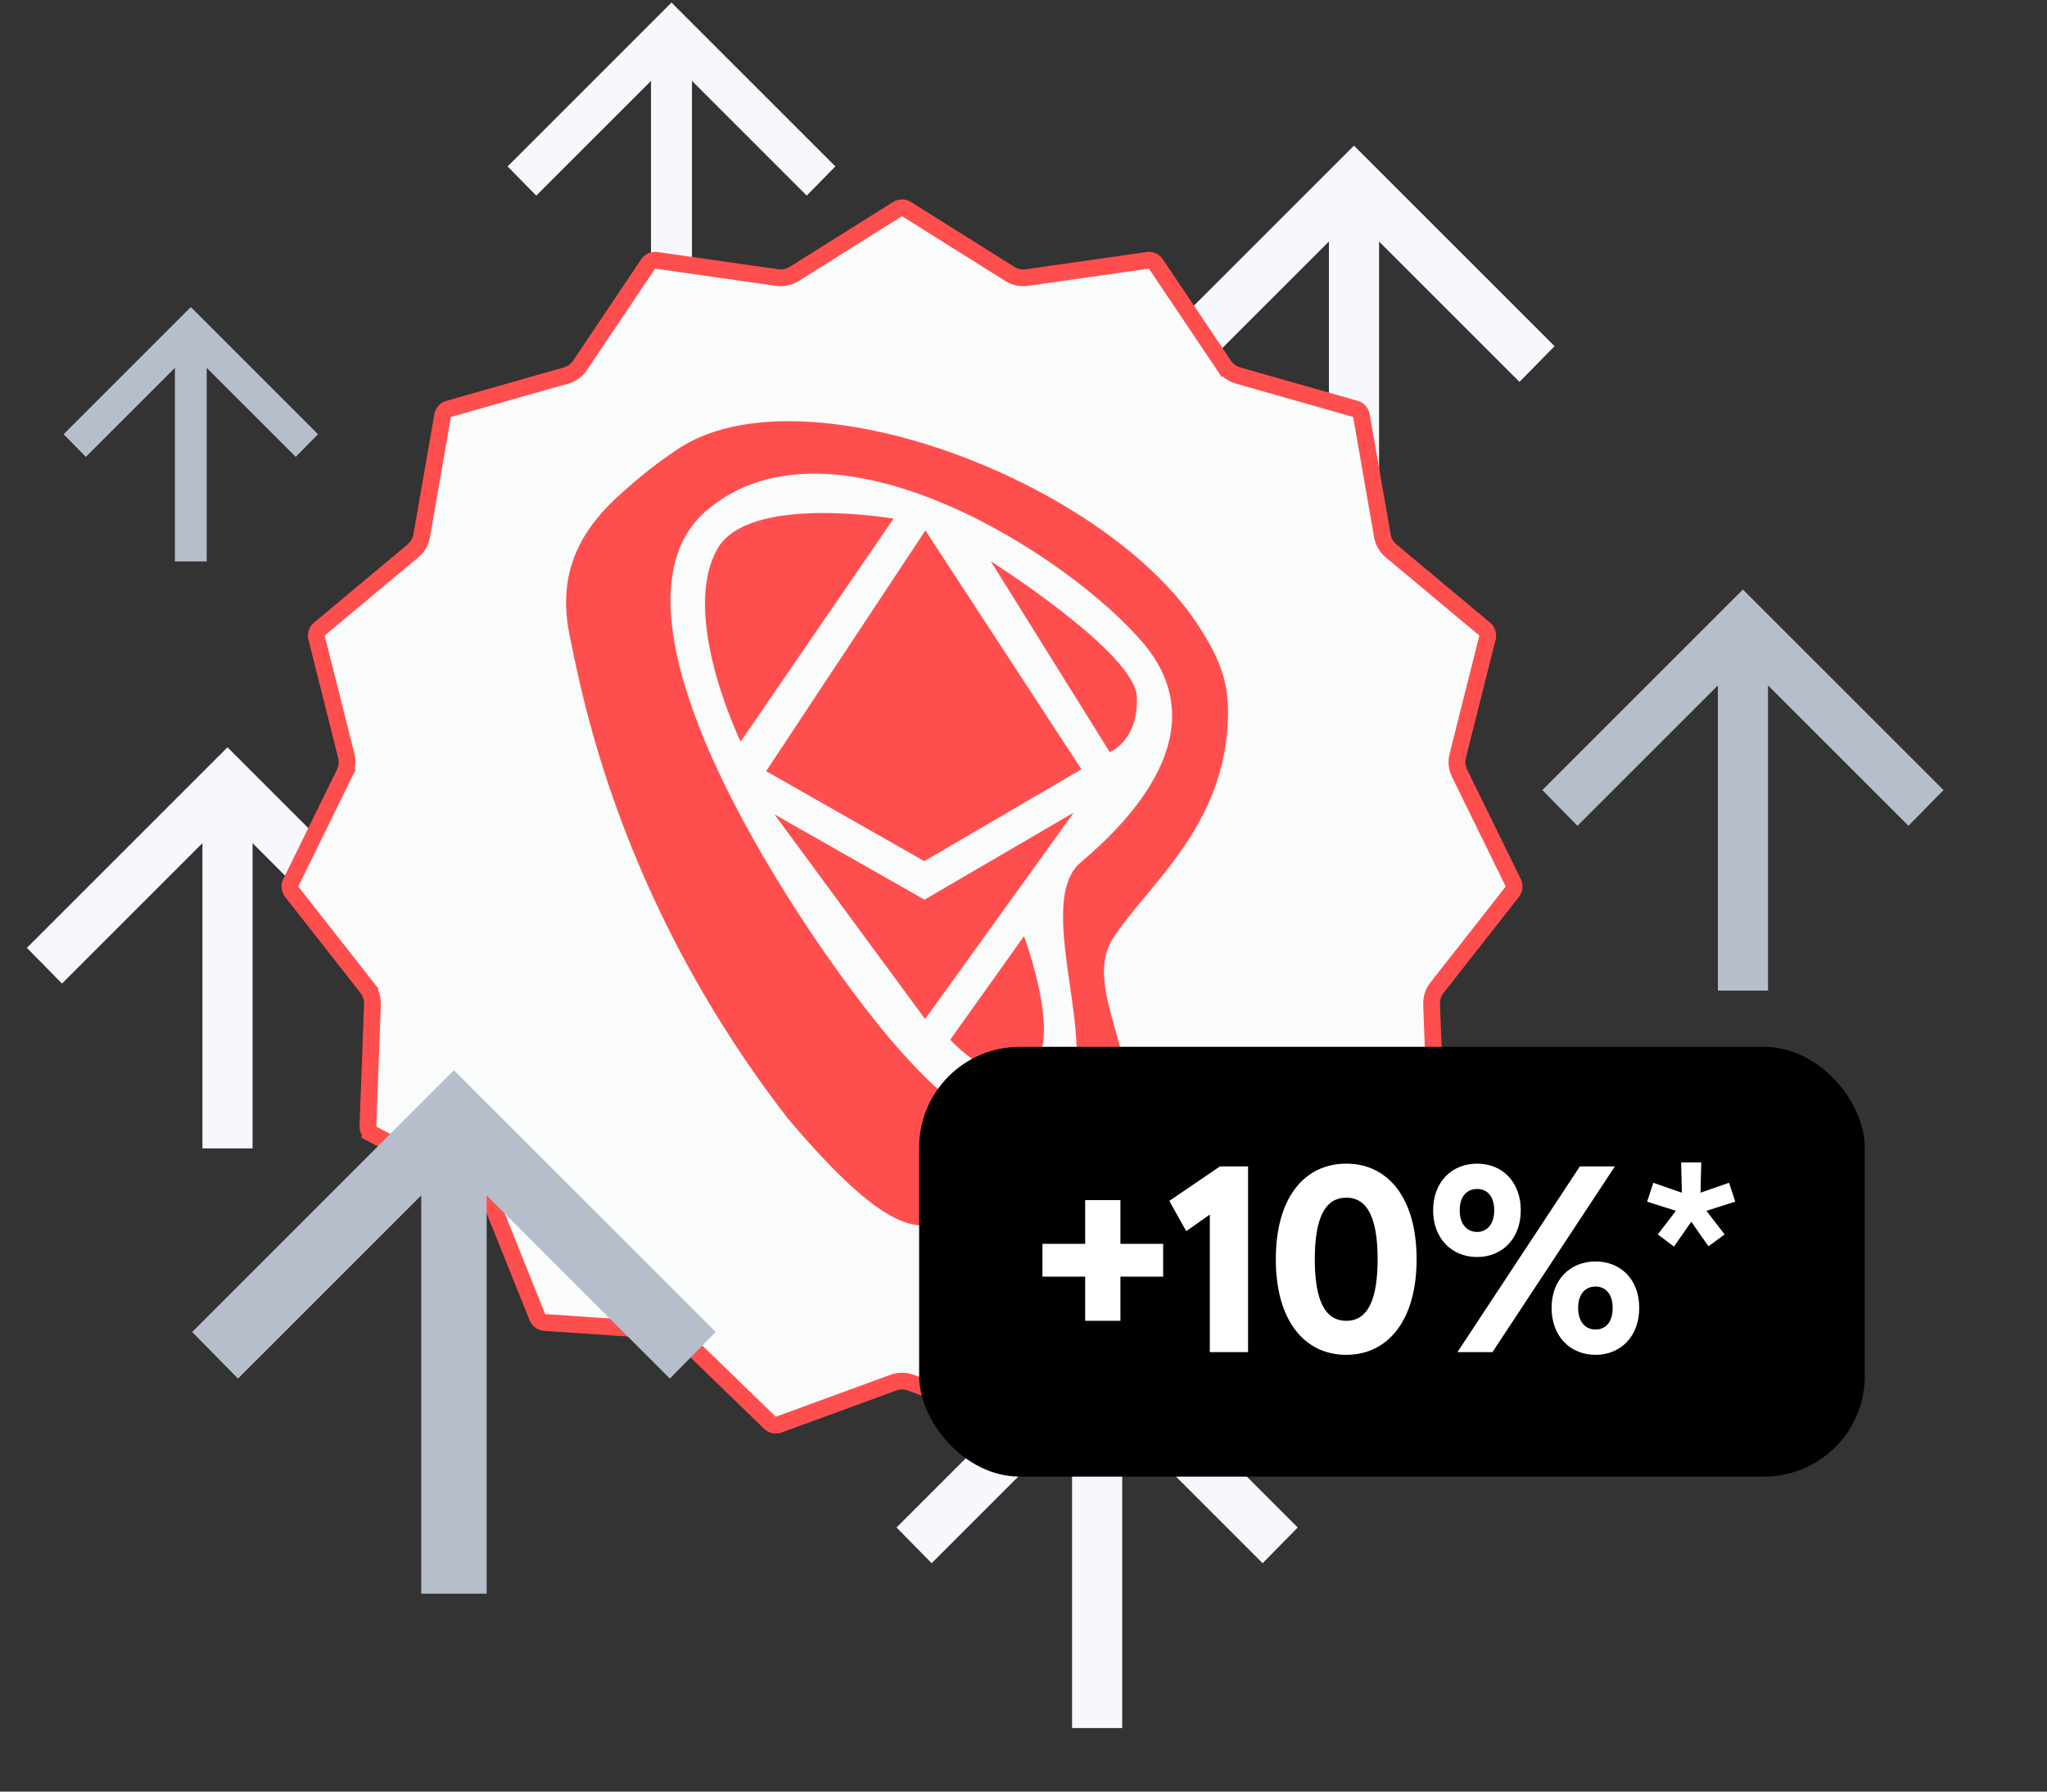 <svg width="610" height="534" viewBox="0 0 610 534" fill="none" xmlns="http://www.w3.org/2000/svg">
<rect x="0" y="0" width="610" height="534" fill="#333333" stroke="none"/>
<mask id="mask0_1374_12997" style="mask-type:alpha" maskUnits="userSpaceOnUse" x="0" y="72" width="114" height="115">
<rect y="72.559" width="113.72" height="113.72" fill="#D9D9D9"/>
</mask>
<g mask="url(#mask0_1374_12997)">
<path d="M52.12 167.329V109.64L25.585 136.174L18.951 129.422L56.858 91.516L94.764 129.422L88.131 136.174L61.596 109.64V167.329H52.12Z" fill="#B5BECA"/>
</g>
<mask id="mask1_1374_12997" style="mask-type:alpha" maskUnits="userSpaceOnUse" x="429" y="145" width="181" height="181">
<rect x="429.73" y="145.82" width="179.327" height="179.327" fill="#D9D9D9"/>
</mask>
<g mask="url(#mask1_1374_12997)">
<path d="M511.92 295.264V204.293L470.077 246.136L459.616 235.489L519.392 175.713L579.167 235.489L568.706 246.136L526.864 204.293V295.264H511.92Z" fill="#B5BECA"/>
</g>
<mask id="mask2_1374_12997" style="mask-type:alpha" maskUnits="userSpaceOnUse" x="313" y="13" width="181" height="180">
<rect x="313.823" y="13.514" width="179.327" height="179.327" fill="#D9D9D9"/>
</mask>
<g mask="url(#mask2_1374_12997)">
<path d="M396.012 162.958V71.987L354.169 113.829L343.708 103.182L403.484 43.406L463.26 103.182L452.799 113.829L410.956 71.987V162.958H396.012Z" fill="#F6F8FE"/>
</g>
<mask id="mask3_1374_12997" style="mask-type:alpha" maskUnits="userSpaceOnUse" x="-22" y="192" width="180" height="181">
<rect x="-21.869" y="192.841" width="179.327" height="179.327" fill="#D9D9D9"/>
</mask>
<g mask="url(#mask3_1374_12997)">
<path d="M60.32 342.285V251.314L18.477 293.157L8.016 282.509L67.792 222.733L127.568 282.509L117.107 293.157L75.264 251.314V342.285H60.32Z" fill="#F6F8FE"/>
</g>
<mask id="mask4_1374_12997" style="mask-type:alpha" maskUnits="userSpaceOnUse" x="237" y="365" width="180" height="180">
<rect x="237.281" y="365.607" width="179.327" height="179.327" fill="#D9D9D9"/>
</mask>
<g mask="url(#mask4_1374_12997)">
<path d="M319.47 515.051V424.08L277.627 465.923L267.166 455.276L326.942 395.5L386.718 455.276L376.257 465.923L334.414 424.08V515.051H319.47Z" fill="#F6F8FE"/>
</g>
<mask id="mask5_1374_12997" style="mask-type:alpha" maskUnits="userSpaceOnUse" x="126" y="-24" width="148" height="147">
<rect x="126.842" y="-23.663" width="146.523" height="146.523" fill="#D9D9D9"/>
</mask>
<g mask="url(#mask5_1374_12997)">
<path d="M193.996 98.444V24.114L159.807 58.303L151.26 49.603L200.101 0.762L248.942 49.603L240.395 58.303L206.206 24.114V98.444H193.996Z" fill="#F6F8FE"/>
</g>
<path d="M364.74 108.887L366.816 107.494L364.74 108.887C365.729 110.36 367.208 111.434 368.914 111.92L403.915 121.88C404.838 122.143 405.529 122.91 405.694 123.855L411.941 159.706C412.245 161.453 413.159 163.036 414.52 164.174L442.444 187.509C443.18 188.124 443.5 189.107 443.266 190.037L434.391 225.329C433.958 227.049 434.149 228.867 434.93 230.46L450.949 263.136C451.371 263.997 451.263 265.024 450.671 265.779L428.209 294.411C427.114 295.806 426.549 297.544 426.614 299.317L427.958 335.683C427.993 336.642 427.477 337.536 426.629 337.985L394.463 355.005C392.895 355.834 391.672 357.193 391.011 358.838L377.447 392.607C377.089 393.497 376.254 394.104 375.296 394.169L338.989 396.635C337.219 396.755 335.55 397.498 334.276 398.733L308.15 424.065C307.461 424.733 306.451 424.947 305.55 424.618L271.378 412.102C269.713 411.492 267.885 411.492 266.22 412.102L232.048 424.618C231.148 424.947 230.137 424.733 229.448 424.065L203.322 398.733C202.048 397.498 200.379 396.755 198.609 396.635L162.302 394.169C161.345 394.104 160.509 393.497 160.151 392.607L146.587 358.838C145.926 357.193 144.703 355.834 143.135 355.005L110.97 337.985L109.8 340.195L110.969 337.985C110.121 337.536 109.605 336.642 109.64 335.683L110.984 299.317C111.049 297.544 110.484 295.806 109.39 294.411L107.423 295.954L109.39 294.411L86.927 265.779C86.335 265.024 86.227 263.997 86.65 263.136L102.668 230.46L100.423 229.359L102.668 230.46C103.449 228.867 103.64 227.049 103.207 225.329L94.332 190.037C94.099 189.107 94.418 188.124 95.154 187.509L123.078 164.174C124.439 163.036 125.353 161.453 125.657 159.706L131.904 123.855C132.069 122.91 132.76 122.143 133.683 121.88L168.684 111.92C170.39 111.434 171.869 110.36 172.858 108.887L193.147 78.677C193.682 77.881 194.625 77.46 195.575 77.596L231.602 82.733C233.357 82.983 235.145 82.603 236.648 81.66L267.47 62.314C268.283 61.804 269.315 61.804 270.128 62.314L300.951 81.66C302.453 82.603 304.241 82.983 305.996 82.733L342.023 77.596C342.973 77.46 343.916 77.881 344.451 78.677L364.74 108.887Z" fill="#FAFBFB" stroke="#FF4E4E" stroke-width="5"/>
<path fill-rule="evenodd" clip-rule="evenodd" d="M333.895 335.747C337.909 326.635 335.035 316.431 332.282 306.656C329.514 296.829 326.868 287.434 331.463 280.016C333.919 276.052 337.363 271.919 341.133 267.396L341.134 267.395L341.134 267.395C351.434 255.038 364.16 239.769 365.771 217.067C366.582 205.557 364.921 198.12 356.472 185.501C327.975 142.909 238.233 108.973 201.526 134.147C195.518 138.264 191.246 141.487 184.164 147.953C169.806 161.056 166.555 174.538 169.923 190.311C170.094 191.108 170.283 192.022 170.496 193.049L170.496 193.05C174.497 212.343 186.716 271.277 234.661 333.222C264.219 368.3 273.246 366.23 280.783 364.502L280.783 364.502L280.784 364.502L280.784 364.502C281.443 364.351 282.09 364.202 282.739 364.081C290.81 362.579 325.842 354.026 333.898 335.76L333.895 335.747ZM315.848 329.54C301.245 341.855 286.922 335.408 264.433 308.706C241.943 282.004 173.318 183.554 210.783 151.964C248.261 120.37 318.767 165.693 340.734 191.754C362.697 217.823 337.125 244.336 322.07 257.024C314.486 263.416 316.67 278.644 318.838 293.757C320.973 308.642 323.092 323.416 315.846 329.527L315.848 329.54ZM230.783 242.718L275.497 268.155L319.965 242.201L275.681 303.739L230.783 242.718ZM228.308 229.846L275.769 158.094L322.269 229.301L275.43 256.663L228.308 229.846ZM306.887 318.23C317.279 311.677 305.155 279.037 305.155 279.037L305.153 279.024L283.161 309.9C283.161 309.9 296.495 324.783 306.887 318.23ZM266.26 154.592C266.26 154.592 223.092 147.133 213.764 163.619C202.496 183.537 220.709 221.03 220.709 221.03L266.26 154.592ZM338.78 207.661C338.213 194.511 295.26 167.287 295.26 167.287L330.709 224.174C330.709 224.174 339.347 220.811 338.78 207.661Z" fill="#FF4E4E"/>
<rect x="273.898" y="312.019" width="281.8" height="128.091" rx="30" fill="black"/>
<path d="M333.884 357.712V370.736H346.612V380.504H333.884V393.676H323.376V380.504H310.648V370.736H323.376V357.712H333.884ZM371.919 347.648V403H360.523V362.004L353.493 366.962L348.461 357.934L363.557 347.648H371.919ZM401.203 346.834C413.487 346.834 422.145 356.898 422.145 375.324C422.145 393.676 413.487 403.814 401.203 403.814C388.771 403.814 380.187 393.676 380.187 375.324C380.187 356.898 388.771 346.834 401.203 346.834ZM401.203 356.972C394.691 356.972 391.805 363.336 391.805 375.324C391.805 387.312 394.691 393.676 401.203 393.676C407.641 393.676 410.527 387.312 410.527 375.324C410.527 363.336 407.641 356.972 401.203 356.972ZM440.166 346.834C447.714 346.834 453.19 352.31 453.19 360.746C453.19 369.108 447.714 374.658 440.166 374.658C432.618 374.658 427.068 369.108 427.068 360.746C427.068 352.31 432.618 346.834 440.166 346.834ZM481.236 347.648L444.754 403H434.32L470.802 347.648H481.236ZM440.166 354.382C437.058 354.382 434.986 356.676 434.986 360.746C434.986 364.742 437.058 367.184 440.166 367.184C443.2 367.184 445.272 364.816 445.272 360.746C445.272 356.676 443.274 354.382 440.166 354.382ZM475.464 375.99C483.012 375.99 488.488 381.392 488.488 389.828C488.488 398.264 483.012 403.814 475.464 403.814C467.916 403.814 462.366 398.264 462.366 389.828C462.366 381.392 467.916 375.99 475.464 375.99ZM475.464 383.464C472.282 383.464 470.284 385.832 470.284 389.828C470.284 393.898 472.356 396.266 475.464 396.266C478.572 396.266 480.57 393.972 480.57 389.828C480.57 385.832 478.572 383.464 475.464 383.464ZM506.969 346.464L506.747 355.492L515.257 352.532L517.107 358.156L508.523 360.894L513.925 367.924L509.115 371.476L504.009 364.15L498.829 371.55L494.019 367.924L499.421 360.894L490.837 358.156L492.687 352.532L501.197 355.492L500.975 346.464H506.969Z" fill="white"/>
<mask id="mask6_1374_12997" style="mask-type:alpha" maskUnits="userSpaceOnUse" x="38" y="300" width="235" height="234">
<rect x="38.271" y="300" width="234" height="234" fill="#D9D9D9"/>
</mask>
<g mask="url(#mask6_1374_12997)">
<path d="M125.517 475.005V356.299L70.917 410.899L57.267 397.005L135.267 319.005L213.267 397.005L199.617 410.899L145.017 356.299V475.005H125.517Z" fill="#B5BECA"/>
</g>
</svg>
